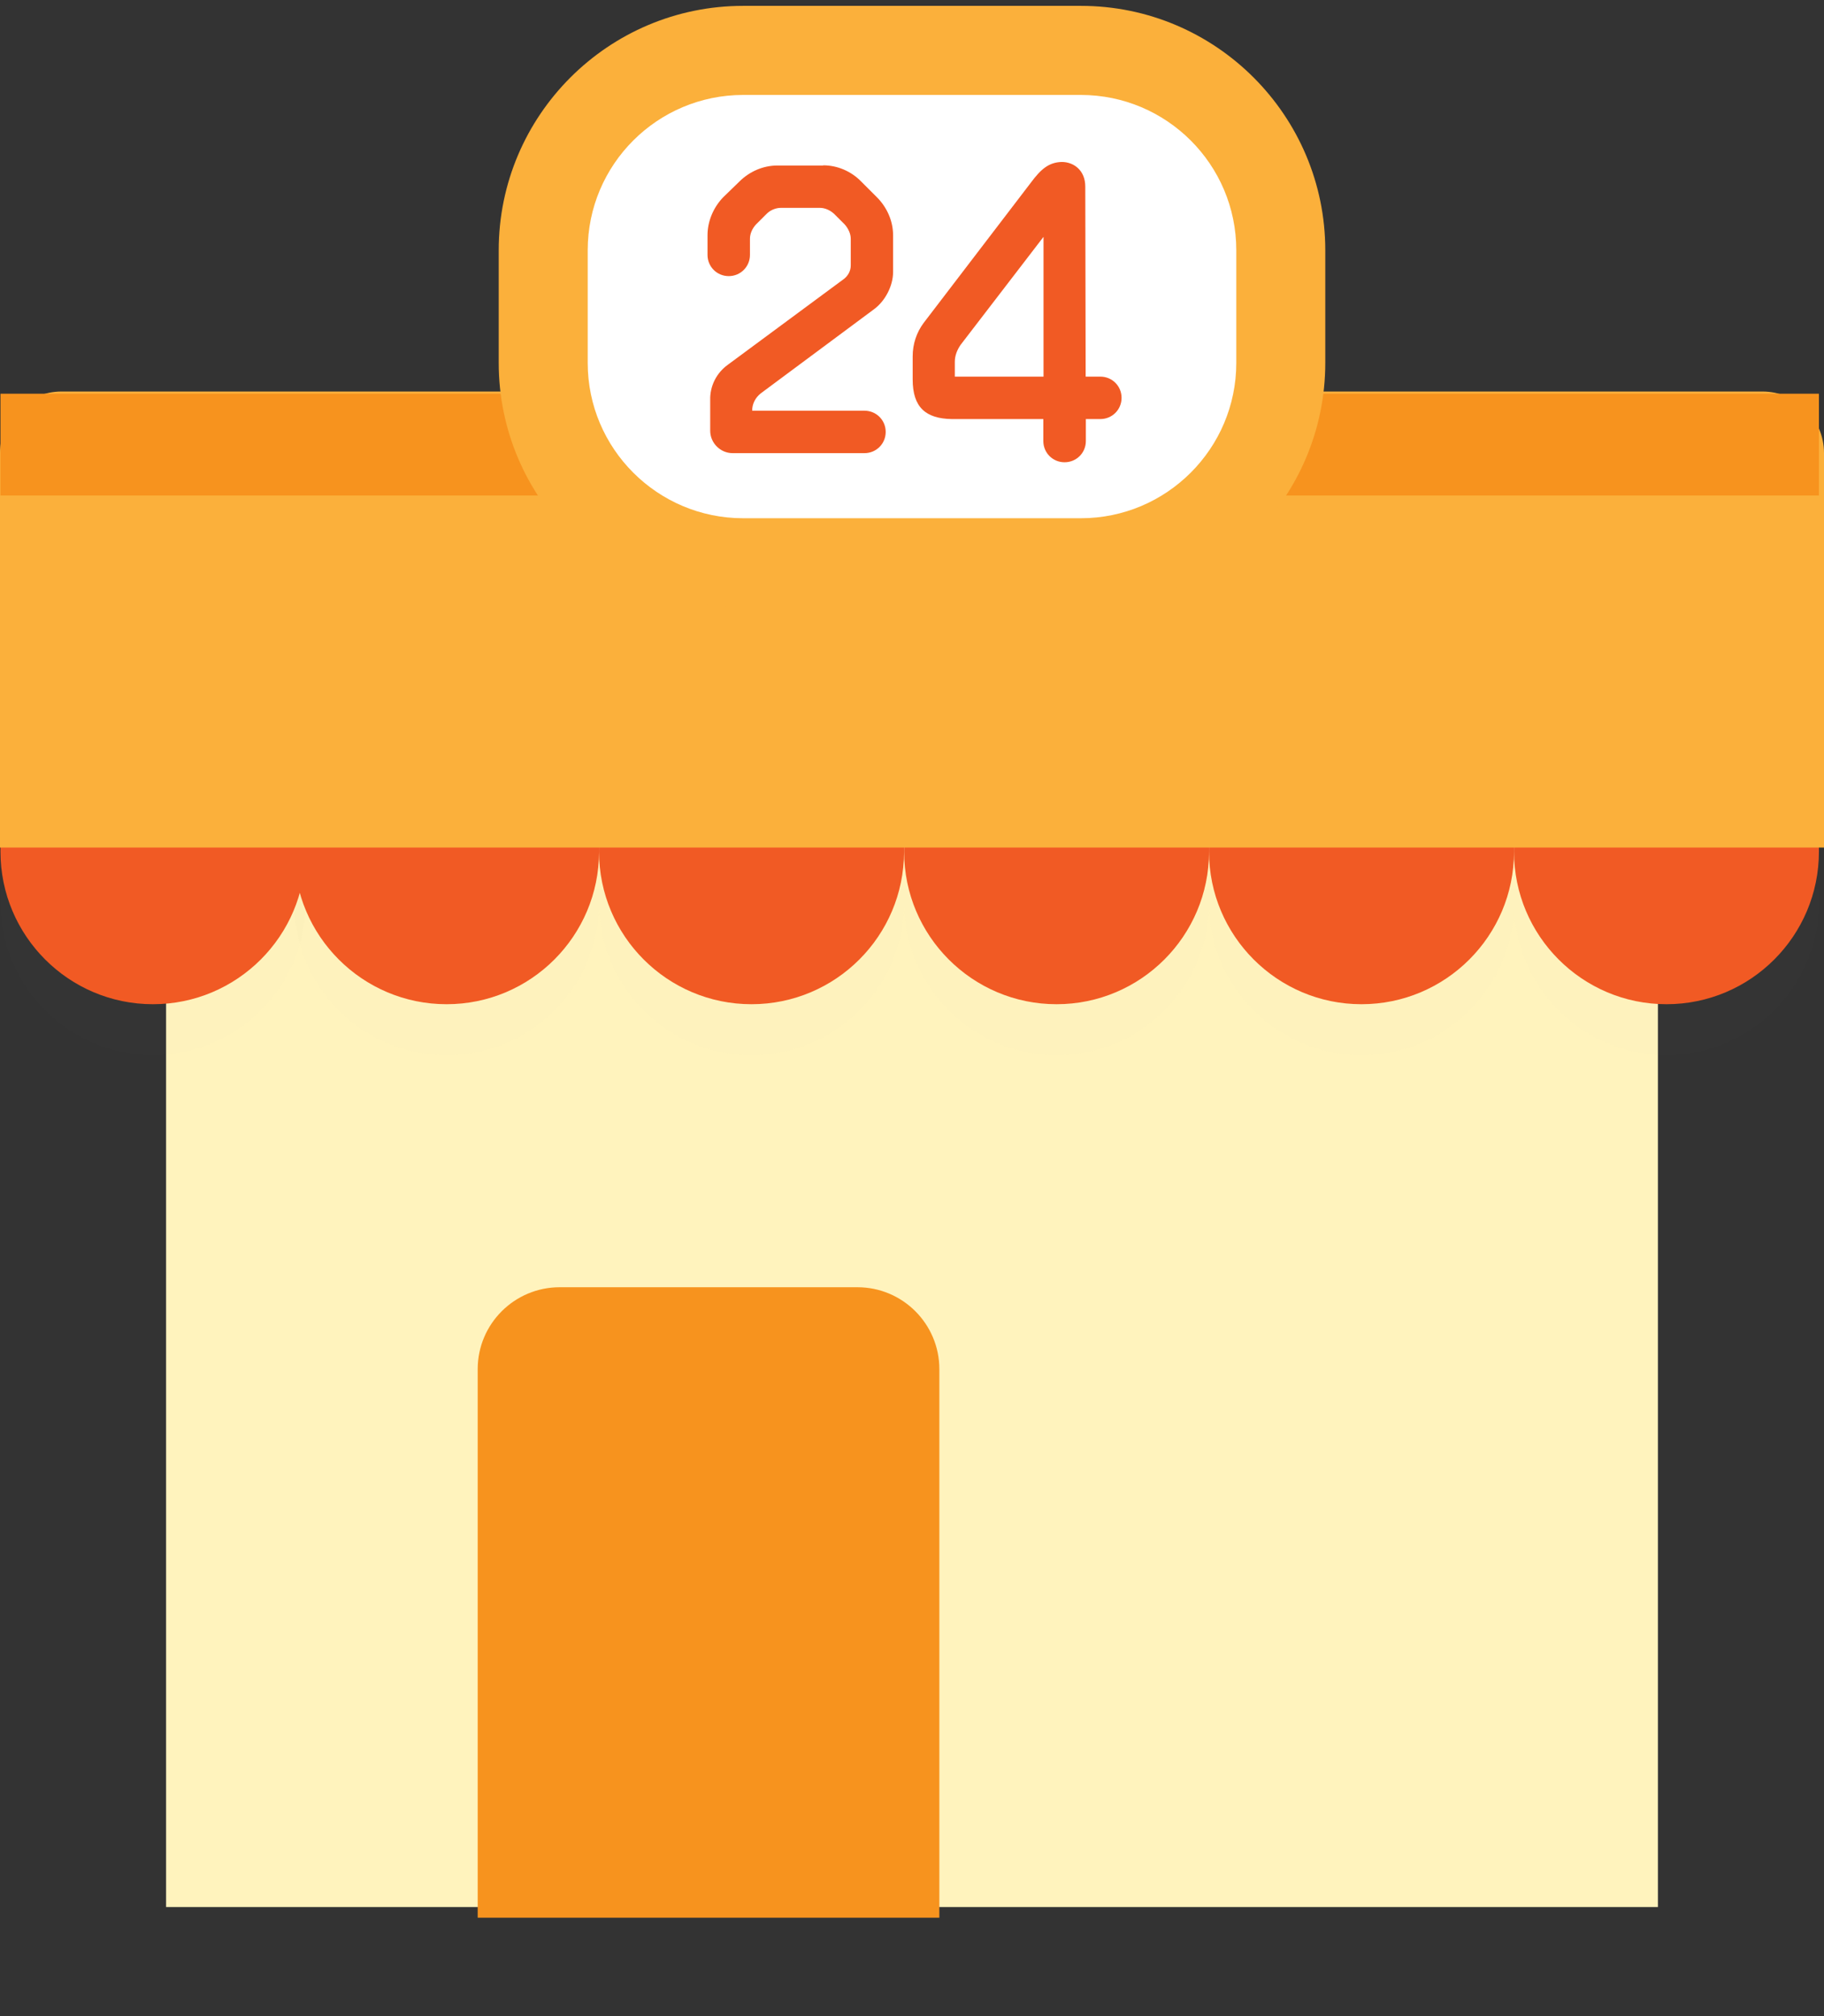 <svg width="19" height="21" viewBox="0 0 19 21" fill="none" xmlns="http://www.w3.org/2000/svg">
<rect x="0" y="0" width="19" height="21" fill="#333333" stroke="none"/>
<g clip-path="url(#clip0_121_5318)">
<path d="M17.27 8.473V19.864H1.73V8.473" fill="#FFF3BD"/>
<g opacity="0.1">
<g opacity="0.1">
<path opacity="0.1" d="M17.358 15.758H1.727V19.732H17.358V15.758Z" fill="#F15A24"/>
</g>
</g>
<g opacity="0.1">
<path opacity="0.1" d="M0.005 9.267H3.182V9.401C3.182 10.278 2.47 10.989 1.593 10.989C0.717 10.989 0.005 10.278 0.005 9.401V9.267Z" fill="#808080"/>
<path opacity="0.1" d="M3.064 9.267H6.24V9.401C6.24 10.278 5.529 10.989 4.652 10.989C3.775 10.989 3.064 10.278 3.064 9.401V9.267Z" fill="#808080"/>
<path opacity="0.1" d="M6.24 9.267H9.417V9.401C9.417 10.278 8.705 10.989 7.828 10.989C6.951 10.989 6.24 10.278 6.24 9.401V9.267Z" fill="#808080"/>
<path opacity="0.1" d="M9.418 9.267H12.594V9.401C12.594 10.278 11.883 10.989 11.006 10.989C10.129 10.989 9.418 10.278 9.418 9.401V9.267Z" fill="#808080"/>
<path opacity="0.1" d="M12.594 9.267H15.771V9.401C15.771 10.278 15.059 10.989 14.182 10.989C13.306 10.989 12.594 10.278 12.594 9.401V9.267Z" fill="#808080"/>
<path opacity="0.1" d="M15.771 9.267H18.947V9.401C18.947 10.278 18.236 10.989 17.359 10.989C16.482 10.989 15.771 10.278 15.771 9.401V9.267Z" fill="#808080"/>
</g>
<path d="M0.005 8.738H3.182V8.871C3.182 9.748 2.47 10.46 1.593 10.46C0.717 10.46 0.005 9.748 0.005 8.871V8.738Z" fill="#F15A24"/>
<path d="M3.064 8.738H6.24V8.871C6.24 9.748 5.529 10.46 4.652 10.46C3.775 10.46 3.064 9.748 3.064 8.871V8.738Z" fill="#F15A24"/>
<path d="M6.24 8.738H9.417V8.871C9.417 9.748 8.705 10.46 7.828 10.46C6.951 10.46 6.24 9.748 6.24 8.871V8.738Z" fill="#F15A24"/>
<path d="M9.418 8.738H12.594V8.871C12.594 9.748 11.883 10.46 11.006 10.46C10.129 10.46 9.418 9.748 9.418 8.871V8.738Z" fill="#F15A24"/>
<path d="M12.594 8.738H15.771V8.871C15.771 9.748 15.059 10.46 14.182 10.46C13.306 10.46 12.594 9.748 12.594 8.871V8.738Z" fill="#F15A24"/>
<path d="M15.771 8.738H18.947V8.871C18.947 9.748 18.236 10.46 17.359 10.46C16.482 10.46 15.771 9.748 15.771 8.871V8.738Z" fill="#F15A24"/>
<path d="M0.641 4.078H18.359C18.713 4.078 19 4.365 19 4.719V8.828H0V4.719C0 4.365 0.287 4.078 0.641 4.078Z" fill="#FBB03B"/>
<path d="M18.947 4.101H0.005V5.161H18.947V4.101Z" fill="#F7931E"/>
<path d="M11.259 0.525H7.741C6.591 0.525 5.659 1.457 5.659 2.607V3.78C5.659 4.93 6.591 5.862 7.741 5.862H11.259C12.409 5.862 13.341 4.93 13.341 3.78V2.607C13.341 1.457 12.409 0.525 11.259 0.525Z" fill="white"/>
<path d="M11.259 6.325H7.741C6.337 6.325 5.195 5.184 5.195 3.78V2.607C5.195 1.203 6.337 0.061 7.741 0.061H11.259C12.663 0.061 13.805 1.203 13.805 2.607V3.78C13.805 5.184 12.663 6.325 11.259 6.325ZM7.741 0.989C6.848 0.989 6.122 1.714 6.122 2.607V3.78C6.122 4.672 6.848 5.398 7.741 5.398H11.259C12.152 5.398 12.878 4.672 12.878 3.78V2.607C12.878 1.714 12.152 0.989 11.259 0.989H7.741Z" fill="#FBB03B"/>
<path d="M5.83 13.408H8.932C9.403 13.408 9.785 13.791 9.785 14.261V19.975H4.976V14.261C4.976 13.79 5.359 13.408 5.83 13.408Z" fill="#F7931E"/>
<path d="M8.575 1.722C8.722 1.722 8.866 1.783 8.971 1.891L9.134 2.054C9.24 2.16 9.303 2.303 9.303 2.45V2.834C9.303 2.977 9.221 3.136 9.103 3.222L7.925 4.097C7.868 4.142 7.835 4.207 7.835 4.278H9.005C9.128 4.278 9.226 4.376 9.226 4.499C9.226 4.622 9.128 4.72 9.005 4.72H7.631C7.504 4.72 7.398 4.614 7.398 4.487V4.168C7.394 4.021 7.463 3.885 7.582 3.799L8.793 2.904C8.834 2.871 8.862 2.822 8.862 2.765V2.487C8.862 2.434 8.836 2.381 8.801 2.34C8.764 2.303 8.722 2.262 8.687 2.226C8.646 2.189 8.593 2.165 8.54 2.165H8.134C8.081 2.165 8.024 2.189 7.987 2.226C7.95 2.263 7.909 2.304 7.873 2.34C7.836 2.381 7.812 2.434 7.812 2.487V2.655C7.812 2.778 7.714 2.876 7.591 2.876C7.468 2.876 7.37 2.778 7.37 2.655V2.451C7.37 2.304 7.431 2.161 7.533 2.055L7.701 1.892C7.807 1.786 7.95 1.724 8.097 1.724H8.575V1.722Z" fill="#F15A24"/>
<path d="M11.311 3.923H11.462C11.585 3.923 11.683 4.021 11.683 4.144C11.683 4.267 11.585 4.365 11.462 4.365H11.311V4.594C11.311 4.717 11.213 4.815 11.089 4.815C10.966 4.815 10.868 4.717 10.868 4.594V4.365H9.916C9.642 4.361 9.507 4.242 9.507 3.952V3.711C9.507 3.583 9.548 3.462 9.621 3.364L10.737 1.904C10.843 1.761 10.925 1.691 11.06 1.687C11.184 1.687 11.305 1.773 11.305 1.944L11.309 3.923H11.311ZM10.87 3.923V2.467L10.007 3.591C9.97 3.644 9.946 3.705 9.946 3.768V3.923H10.871H10.87Z" fill="#F15A24"/>
</g>
<defs>
<clipPath id="clip0_121_5318">
<rect width="19" height="19.95" fill="white" transform="translate(0 0.061)"/>
</clipPath>
</defs>
</svg>
